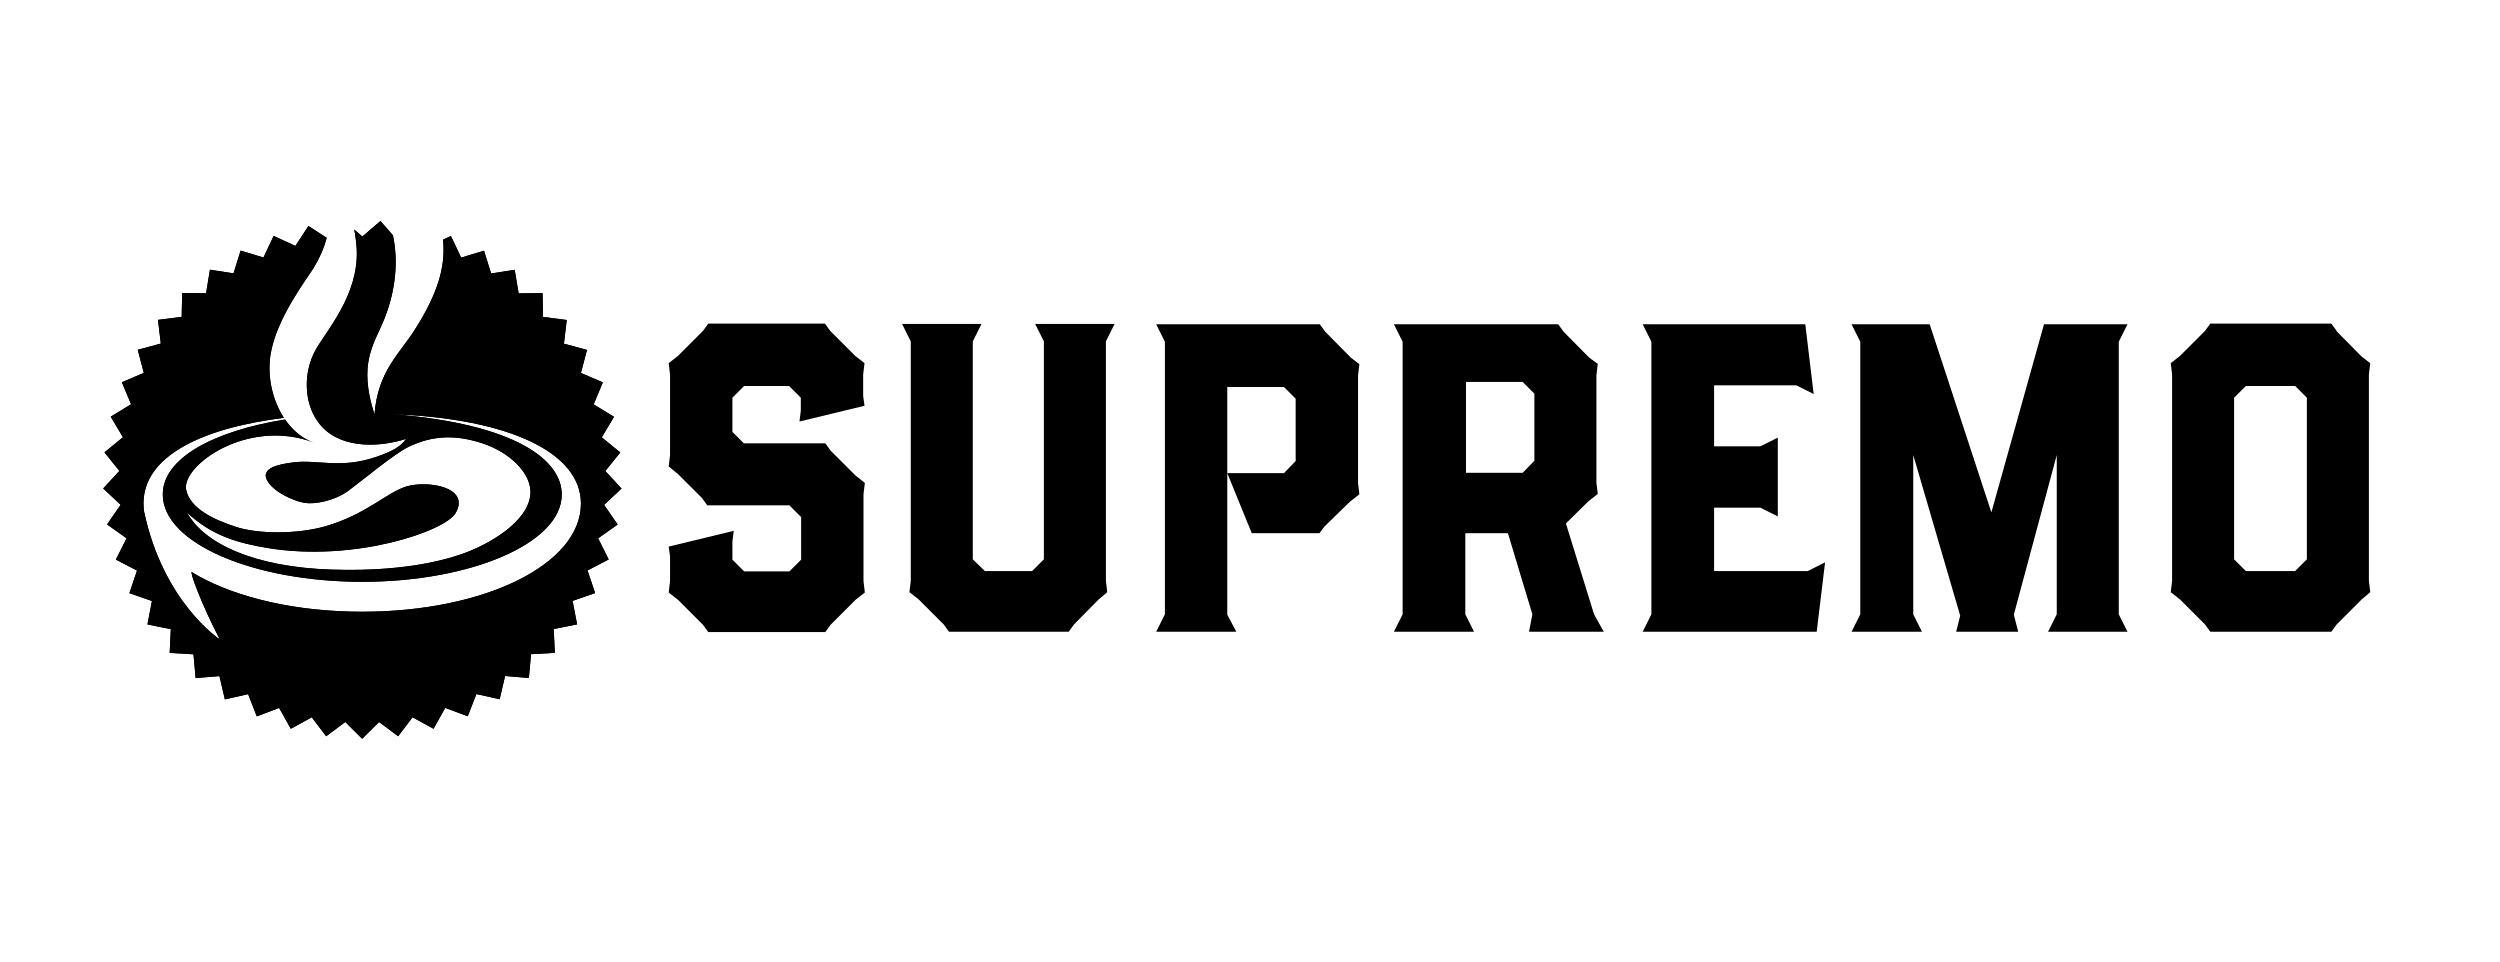 <?xml version="1.0" encoding="UTF-8"?> <svg xmlns="http://www.w3.org/2000/svg" xmlns:xlink="http://www.w3.org/1999/xlink" width="1300" zoomAndPan="magnify" viewBox="0 0 974.88 375" height="500" preserveAspectRatio="xMidYMid meet" version="1.0"><path fill="#000000" d="M 260.734 181.914 L 261.258 177.469 L 261.258 146.082 L 260.734 141.637 L 264.395 138.762 L 274.07 129.082 L 276.164 126.207 L 321.668 126.207 L 323.758 129.082 L 333.434 138.762 L 337.098 141.637 L 336.574 146.082 L 336.574 154.453 L 337.098 158.246 L 311.73 164.391 L 312.254 160.207 L 312.254 155.105 L 307.676 150.531 L 290.152 150.531 L 285.578 155.105 L 285.578 168.445 L 290.023 172.891 L 321.797 172.891 L 323.891 175.766 L 333.566 185.445 L 337.227 188.32 L 336.703 192.766 L 336.703 226.637 L 337.227 231.082 L 333.566 233.957 L 323.891 243.637 L 321.797 246.512 L 276.164 246.512 L 274.07 243.637 L 264.395 233.957 L 260.734 231.082 L 261.258 226.637 L 261.258 216.957 L 260.734 213.168 L 286.102 207.02 L 285.578 211.203 L 285.578 218.266 L 290.152 222.844 L 307.805 222.844 L 312.383 218.266 L 312.383 201.66 L 307.805 197.082 L 275.77 197.082 L 273.68 194.207 L 264.395 184.922 Z M 260.734 181.914 " fill-opacity="1" fill-rule="nonzero"></path><path fill="#000000" d="M 418.82 243.504 L 416.727 246.383 L 370.047 246.383 L 367.957 243.504 L 358.277 233.828 L 354.617 230.949 L 355.141 226.504 L 355.141 133.137 L 351.742 126.336 L 382.73 126.336 L 379.332 133.137 L 379.332 218.137 L 384.039 222.711 L 402.477 222.711 L 407.051 218.137 L 407.051 133.137 L 403.652 126.336 L 434.641 126.336 L 431.242 133.137 L 431.242 226.504 L 431.766 230.949 L 428.367 233.828 Z M 418.82 243.504 " fill-opacity="1" fill-rule="nonzero"></path><path fill="#000000" d="M 482.105 246.383 L 450.855 246.383 L 454.254 239.582 L 454.254 133.27 L 450.855 126.469 L 514.664 126.469 L 516.758 129.344 L 526.695 139.414 L 530.094 142.031 L 529.574 146.477 L 529.574 188.32 L 530.094 192.766 L 526.434 195.645 L 516.496 205.32 L 514.535 207.938 L 488.121 207.938 L 478.578 184.527 L 500.676 184.527 L 505.25 179.82 L 505.25 155.5 L 500.676 150.922 L 478.578 150.922 L 478.578 239.711 Z M 482.105 246.383 " fill-opacity="1" fill-rule="nonzero"></path><path fill="#000000" d="M 623.066 141.898 L 622.543 146.344 L 622.543 188.191 L 623.066 192.637 L 619.402 195.512 L 610.641 204.145 L 621.625 239.582 L 625.418 246.383 L 596.258 246.383 L 597.566 239.582 L 588.02 207.938 L 571.414 207.938 L 571.414 239.582 L 574.816 246.383 L 543.562 246.383 L 546.965 239.582 L 546.965 133.27 L 543.562 126.469 L 607.637 126.469 L 609.727 129.344 L 619.664 139.414 Z M 571.676 184.398 L 593.773 184.398 L 598.352 179.691 L 598.352 153.539 L 593.773 148.961 L 571.676 148.961 Z M 571.676 184.398 " fill-opacity="1" fill-rule="nonzero"></path><path fill="#000000" d="M 668.57 222.711 L 704.918 222.711 L 711.719 219.312 L 708.449 246.383 L 640.586 246.383 L 643.984 239.582 L 643.984 133.27 L 640.586 126.469 L 704.004 126.469 L 707.273 153.668 L 700.473 150.27 L 668.438 150.27 L 668.438 174.066 L 686.48 174.066 L 693.281 170.668 L 693.281 201.398 L 686.48 197.996 L 668.438 197.996 L 668.438 222.711 Z M 668.57 222.711 " fill-opacity="1" fill-rule="nonzero"></path><path fill="#000000" d="M 829.664 246.383 L 798.672 246.383 L 802.074 239.582 L 802.074 177.469 L 785.336 239.711 L 787.035 246.383 L 762.844 246.383 L 764.414 240.105 L 746.109 177.469 L 746.109 239.582 L 749.508 246.383 L 722.047 246.383 L 725.449 239.582 L 725.449 133.27 L 722.047 126.469 L 752.516 126.469 L 776.574 199.828 L 797.105 126.469 L 829.664 126.469 L 826.262 133.27 L 826.262 239.582 Z M 829.664 246.383 " fill-opacity="1" fill-rule="nonzero"></path><path fill="#000000" d="M 920.934 139.023 L 924.332 141.637 L 923.809 146.082 L 923.809 226.504 L 924.332 230.949 L 920.934 233.828 L 911.254 243.504 L 909.164 246.383 L 861.961 246.383 L 859.867 243.504 L 850.191 233.828 L 846.531 230.949 L 847.055 226.504 L 847.055 146.082 L 846.531 141.637 L 850.191 138.762 L 859.867 129.082 L 861.961 126.207 L 909.164 126.207 L 911.254 129.082 L 911.125 129.082 Z M 871.242 155.105 L 871.242 218.137 L 875.82 222.711 L 895.043 222.711 L 899.617 218.137 L 899.617 155.105 L 895.043 150.531 L 875.82 150.531 Z M 871.242 155.105 " fill-opacity="1" fill-rule="nonzero"></path><path fill="#000000" d="M 122.301 104.41 C 124.578 100.668 126.328 96.684 127.348 92.734 L 120.227 88.141 L 115.141 95.91 L 106.676 92.004 L 102.688 100.426 L 93.777 97.738 L 91.012 106.609 L 81.816 105.184 L 80.309 114.379 L 70.992 114.258 L 70.789 123.57 L 61.551 124.75 L 62.652 133.988 L 53.66 136.426 L 56.02 145.418 L 47.473 149.078 L 51.055 157.664 L 43.121 162.504 L 47.883 170.52 L 40.68 176.418 L 46.496 183.656 L 40.191 190.492 L 46.984 196.879 L 41.695 204.527 L 49.305 209.938 L 45.113 218.238 L 53.375 222.508 L 50.402 231.336 L 59.191 234.387 L 57.441 243.539 L 66.559 245.371 L 66.109 254.645 L 75.387 255.176 L 76.242 264.449 L 85.52 263.676 L 87.633 272.75 L 96.707 270.715 L 100.086 279.379 L 108.793 276.086 L 113.348 284.223 L 121.527 279.746 L 127.145 287.148 L 134.59 281.578 L 141.18 288.125 L 147.773 281.578 L 155.219 287.148 L 160.832 279.746 L 169.012 284.223 L 173.57 276.086 L 182.359 279.34 L 185.734 270.676 L 194.809 272.707 L 196.926 263.637 L 206.199 264.41 L 207.055 255.133 L 216.332 254.605 L 215.887 245.328 L 225 243.5 L 223.25 234.348 L 232.039 231.297 L 229.066 222.469 L 237.328 218.195 L 233.219 209.938 L 240.828 204.566 L 235.539 196.918 L 242.332 190.531 L 236.027 183.699 L 241.844 176.457 L 234.641 170.559 L 239.402 162.543 L 231.469 157.703 L 235.051 149.121 L 226.504 145.457 L 228.863 136.469 L 219.871 134.027 L 220.973 124.793 L 211.734 123.613 L 211.531 114.297 L 202.215 114.418 L 200.668 105.227 L 191.473 106.648 L 188.703 97.781 L 179.793 100.465 L 175.805 92.043 L 172.715 93.469 C 173.855 104.207 170.438 114.703 162.055 128.047 C 155.707 138.219 147.363 144.523 145.98 161.648 C 139.512 141.555 145.82 134.312 149.727 124.629 C 154.445 112.953 155.258 101.523 153.184 91.758 L 148.301 86.188 L 141.262 92.246 L 138.09 89.523 C 138.578 91.922 138.902 94.527 139.066 97.293 C 139.879 115.234 126.98 129.188 122.871 136.754 C 118.434 144.891 118.191 156.523 123.93 164.496 C 131.211 174.789 146.551 174.91 158.309 171.168 C 156.316 174.098 153.02 176.012 146.875 178.125 C 132.797 183.008 123.805 179.141 114.406 180.32 C 108.508 181.055 101.551 182.559 104.113 187.359 C 106.637 191.996 114.57 195.375 118.598 196.105 C 122.586 196.797 130.277 195.375 135.648 191.508 C 140.977 187.605 153.672 176.945 159.367 174.219 C 168.441 169.906 177.191 169.379 187.809 172.797 C 198.348 176.172 207.625 184.555 206.77 193.016 C 206.121 199.809 199.285 207.254 186.426 213.477 C 179.469 216.812 161.727 223.242 129.137 222.141 C 98.906 221.164 79.375 211.891 72.863 199.848 C 82.629 209.082 93.047 211.852 104.562 213.762 C 138.211 219.254 173.691 207.172 177.68 200.012 C 183.414 189.801 166.531 187.32 158.473 189.719 C 150.703 192.078 142.809 200.621 126.938 205.219 C 115.871 208.434 100.656 208.23 92.395 205.625 C 83.484 202.777 74.086 198.426 72.539 191.02 C 70.625 181.664 96.383 162.871 122.219 172.551 C 118.273 171.211 114.773 168.441 112.008 164.824 C 112.008 164.824 111.559 164.254 111.559 164.254 C 111.395 164.051 111.273 163.848 111.113 163.602 C 83.441 168.078 63.426 178.574 63.426 192.852 C 63.426 211.93 99.027 226.902 141.223 226.902 C 183.375 226.902 219.02 211.93 219.02 192.852 C 219.02 179.344 200.953 165.434 153.551 161.566 C 198.879 163.316 226.504 176.66 226.504 196.391 C 226.504 220.066 189.031 238.578 141.18 238.578 C 115.465 238.578 92.762 233.207 77.219 224.582 C 77.219 224.582 77.176 224.582 76.402 224.094 C 75.875 223.809 75.348 223.484 74.816 223.16 L 74.777 223.117 C 73.68 222.469 78.48 235.648 85.68 249.398 C 85.113 248.992 63.547 234.551 56.141 199.562 C 56.059 199.117 56.02 198.668 55.977 198.18 L 55.938 197.855 L 55.977 197.855 C 55.938 197.367 55.898 196.879 55.898 196.352 C 55.898 178.004 78.355 166.98 110.664 162.953 C 106.27 156.199 104.113 147.168 105.414 138.461 C 107.652 124.102 119.656 108.766 122.301 104.41 Z M 122.301 104.41 " fill-opacity="1" fill-rule="nonzero"></path><path fill="#000000" d="M 122.301 104.41 C 124.578 100.668 126.328 96.684 127.348 92.734 L 120.227 88.141 L 115.141 95.91 L 106.676 92.004 L 102.688 100.426 L 93.777 97.738 L 91.012 106.609 L 81.816 105.184 L 80.309 114.379 L 70.992 114.258 L 70.789 123.57 L 61.551 124.75 L 62.652 133.988 L 53.66 136.426 L 56.02 145.418 L 47.473 149.078 L 51.055 157.664 L 43.121 162.504 L 47.883 170.52 L 40.68 176.418 L 46.496 183.656 L 40.191 190.492 L 46.984 196.879 L 41.695 204.527 L 49.305 209.938 L 45.113 218.238 L 53.375 222.508 L 50.402 231.336 L 59.191 234.387 L 57.441 243.539 L 66.559 245.371 L 66.109 254.645 L 75.387 255.176 L 76.242 264.449 L 85.52 263.676 L 87.633 272.75 L 96.707 270.715 L 100.086 279.379 L 108.793 276.086 L 113.348 284.223 L 121.527 279.746 L 127.145 287.148 L 134.59 281.578 L 141.18 288.125 L 147.773 281.578 L 155.219 287.148 L 160.832 279.746 L 169.012 284.223 L 173.57 276.086 L 182.359 279.34 L 185.734 270.676 L 194.809 272.707 L 196.926 263.637 L 206.199 264.41 L 207.055 255.133 L 216.332 254.605 L 215.887 245.328 L 225 243.5 L 223.25 234.348 L 232.039 231.297 L 229.066 222.469 L 237.328 218.195 L 233.219 209.938 L 240.828 204.566 L 235.539 196.918 L 242.332 190.531 L 236.027 183.699 L 241.844 176.457 L 234.641 170.559 L 239.402 162.543 L 231.469 157.703 L 235.051 149.121 L 226.504 145.457 L 228.863 136.469 L 219.871 134.027 L 220.973 124.793 L 211.734 123.613 L 211.531 114.297 L 202.215 114.418 L 200.668 105.227 L 191.473 106.648 L 188.703 97.781 L 179.793 100.465 L 175.805 92.043 L 172.715 93.469 C 173.855 104.207 170.438 114.703 162.055 128.047 C 155.707 138.219 147.363 144.523 145.98 161.648 C 139.512 141.555 145.82 134.312 149.727 124.629 C 154.445 112.953 155.258 101.523 153.184 91.758 L 148.301 86.188 L 141.262 92.246 L 138.09 89.523 C 138.578 91.922 138.902 94.527 139.066 97.293 C 139.879 115.234 126.98 129.188 122.871 136.754 C 118.434 144.891 118.191 156.523 123.93 164.496 C 131.211 174.789 146.551 174.91 158.309 171.168 C 156.316 174.098 153.02 176.012 146.875 178.125 C 132.797 183.008 123.805 179.141 114.406 180.32 C 108.508 181.055 101.551 182.559 104.113 187.359 C 106.637 191.996 114.57 195.375 118.598 196.105 C 122.586 196.797 130.277 195.375 135.648 191.508 C 140.977 187.605 153.672 176.945 159.367 174.219 C 168.441 169.906 177.191 169.379 187.809 172.797 C 198.348 176.172 207.625 184.555 206.77 193.016 C 206.121 199.809 199.285 207.254 186.426 213.477 C 179.469 216.812 161.727 223.242 129.137 222.141 C 98.906 221.164 79.375 211.891 72.863 199.848 C 82.629 209.082 93.047 211.852 104.562 213.762 C 138.211 219.254 173.691 207.172 177.68 200.012 C 183.414 189.801 166.531 187.32 158.473 189.719 C 150.703 192.078 142.809 200.621 126.938 205.219 C 115.871 208.434 100.656 208.23 92.395 205.625 C 83.484 202.777 74.086 198.426 72.539 191.02 C 70.625 181.664 96.383 162.871 122.219 172.551 C 118.273 171.211 114.773 168.441 112.008 164.824 C 112.008 164.824 111.559 164.254 111.559 164.254 C 111.395 164.051 111.273 163.848 111.113 163.602 C 83.441 168.078 63.426 178.574 63.426 192.852 C 63.426 211.93 99.027 226.902 141.223 226.902 C 183.375 226.902 219.02 211.93 219.02 192.852 C 219.02 179.344 200.953 165.434 153.551 161.566 C 198.879 163.316 226.504 176.66 226.504 196.391 C 226.504 220.066 189.031 238.578 141.18 238.578 C 115.465 238.578 92.762 233.207 77.219 224.582 C 77.219 224.582 77.176 224.582 76.402 224.094 C 75.875 223.809 75.348 223.484 74.816 223.16 L 74.777 223.117 C 73.68 222.469 78.48 235.648 85.68 249.398 C 85.113 248.992 63.547 234.551 56.141 199.562 C 56.059 199.117 56.02 198.668 55.977 198.18 L 55.938 197.855 L 55.977 197.855 C 55.938 197.367 55.898 196.879 55.898 196.352 C 55.898 178.004 78.355 166.98 110.664 162.953 C 106.27 156.199 104.113 147.168 105.414 138.461 C 107.652 124.102 119.656 108.766 122.301 104.41 Z M 122.301 104.41 " fill-opacity="1" fill-rule="nonzero"></path></svg> 